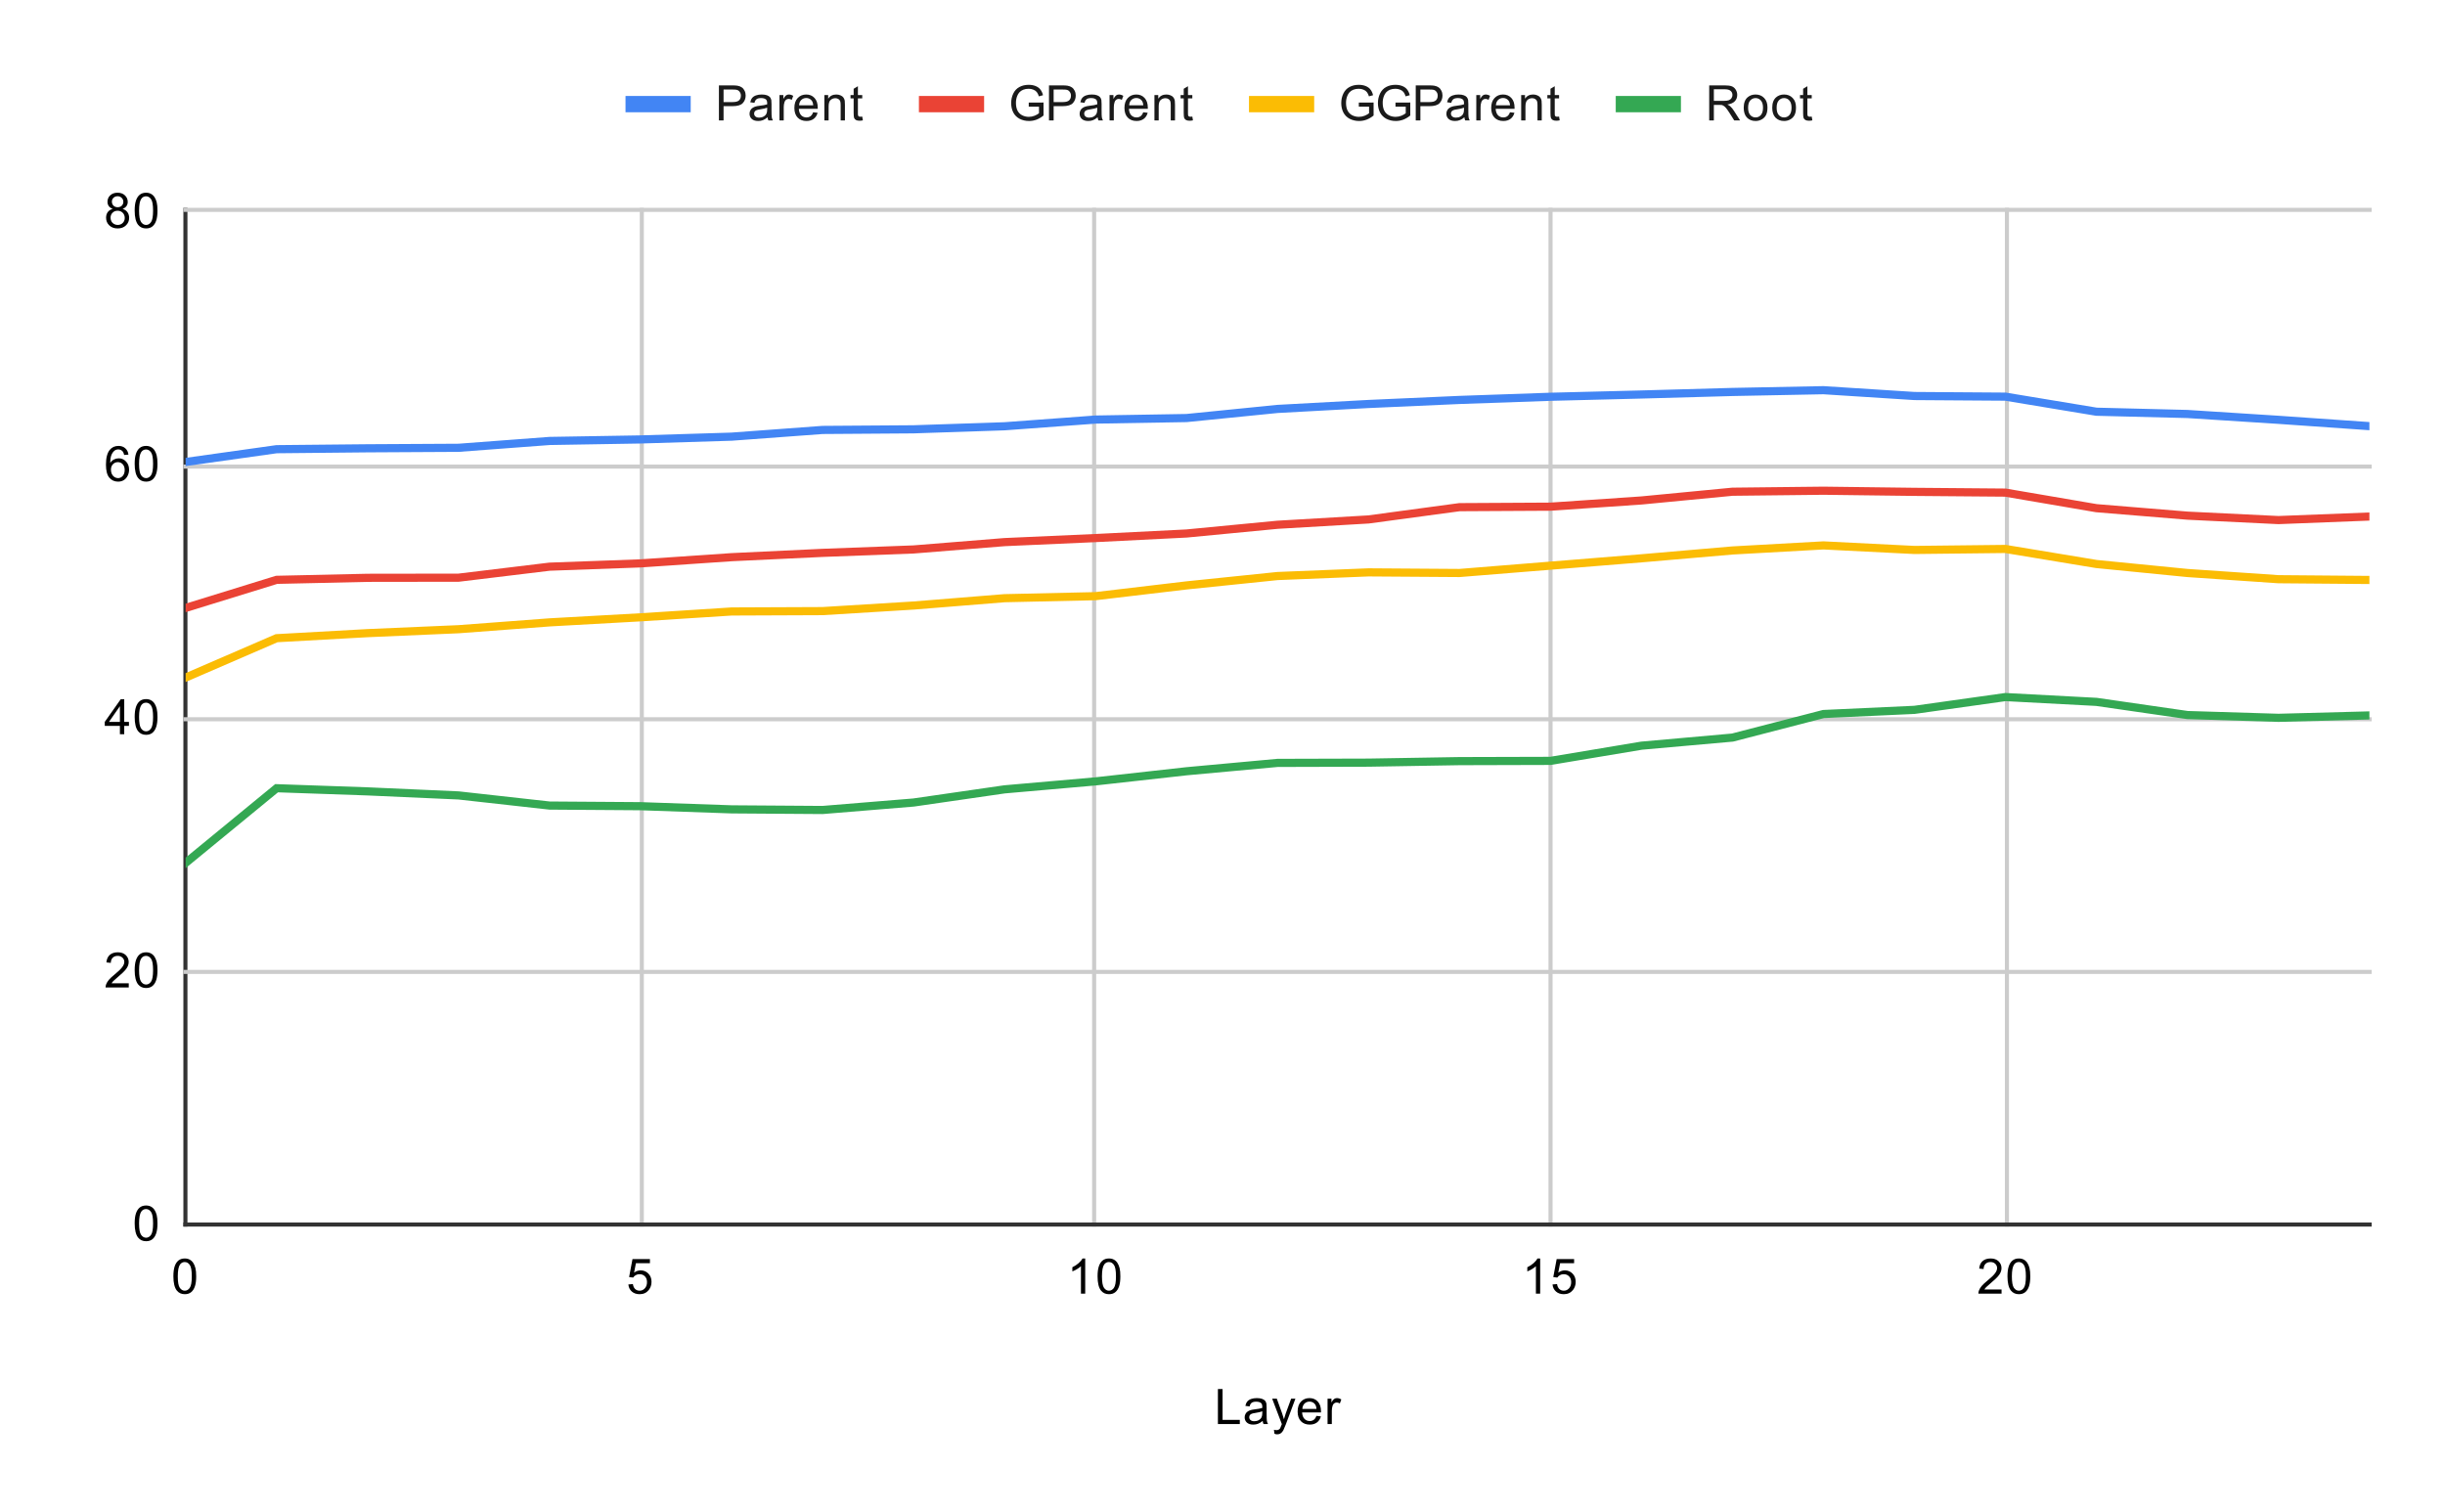 <svg version="1.1" viewBox="0.0 0.0 600.0 371.0" fill="none" stroke="none" stroke-linecap="square" stroke-miterlimit="10" width="600" height="371" xmlns:xlink="http://www.w3.org/1999/xlink" xmlns="http://www.w3.org/2000/svg"><path fill="#ffffff" d="M0 0L600.0 0L600.0 371.0L0 371.0L0 0Z" fill-rule="nonzero"/><path stroke="#333333" stroke-width="1.0" stroke-linecap="butt" d="M45.5 51.5L45.5 300.5" fill-rule="nonzero"/><path stroke="#cccccc" stroke-width="1.0" stroke-linecap="butt" d="M157.5 51.5L157.5 300.5" fill-rule="nonzero"/><path stroke="#cccccc" stroke-width="1.0" stroke-linecap="butt" d="M268.5 51.5L268.5 300.5" fill-rule="nonzero"/><path stroke="#cccccc" stroke-width="1.0" stroke-linecap="butt" d="M380.5 51.5L380.5 300.5" fill-rule="nonzero"/><path stroke="#cccccc" stroke-width="1.0" stroke-linecap="butt" d="M492.5 51.5L492.5 300.5" fill-rule="nonzero"/><path stroke="#333333" stroke-width="1.0" stroke-linecap="butt" d="M45.5 300.5L581.5 300.5" fill-rule="nonzero"/><path stroke="#cccccc" stroke-width="1.0" stroke-linecap="butt" d="M45.5 238.5L581.5 238.5" fill-rule="nonzero"/><path stroke="#cccccc" stroke-width="1.0" stroke-linecap="butt" d="M45.5 176.5L581.5 176.5" fill-rule="nonzero"/><path stroke="#cccccc" stroke-width="1.0" stroke-linecap="butt" d="M45.5 114.5L581.5 114.5" fill-rule="nonzero"/><path stroke="#cccccc" stroke-width="1.0" stroke-linecap="butt" d="M45.5 51.5L581.5 51.5" fill-rule="nonzero"/><clipPath id="id_0"><path d="M45.55 51.917L581.45 51.917L581.45 300.45L45.55 300.45L45.55 51.917Z" clip-rule="nonzero"/></clipPath><path stroke="#4285f4" stroke-width="2.0" stroke-linecap="butt" clip-path="url(#id_0)" d="M45.55 113.367L67.879 110.229L90.208 110.011L112.537 109.887L134.867 108.209L157.196 107.837L179.525 107.153L201.854 105.507L224.183 105.351L246.512 104.606L268.842 102.959L291.171 102.586L313.5 100.35L335.829 99.138L358.158 98.144L380.488 97.367L402.817 96.808L425.146 96.187L447.475 95.752L469.804 97.181L492.133 97.336L514.462 101.033L536.792 101.592L559.121 103.021L581.45 104.575" fill-rule="nonzero"/><path stroke="#ea4335" stroke-width="2.0" stroke-linecap="butt" clip-path="url(#id_0)" d="M45.55 149.186L67.879 142.29L90.208 141.793L112.537 141.761L134.867 139.059L157.196 138.251L179.525 136.729L201.854 135.672L224.183 134.834L246.512 133.032L268.842 132.038L291.171 130.919L313.5 128.776L335.829 127.471L358.158 124.457L380.488 124.333L402.817 122.811L425.146 120.667L447.475 120.419L469.804 120.698L492.133 120.885L514.462 124.706L536.792 126.539L559.121 127.626L581.45 126.756" fill-rule="nonzero"/><path stroke="#fbbc04" stroke-width="2.0" stroke-linecap="butt" clip-path="url(#id_0)" d="M45.55 166.273L67.879 156.611L90.208 155.369L112.537 154.406L134.867 152.728L157.196 151.485L179.525 150.056L201.854 149.963L224.183 148.596L246.512 146.794L268.842 146.297L291.171 143.657L313.5 141.358L335.829 140.457L358.158 140.612L380.488 138.81L402.817 137.008L425.146 135.082L447.475 133.839L469.804 134.958L492.133 134.709L514.462 138.406L536.792 140.612L559.121 142.134L581.45 142.321" fill-rule="nonzero"/><path stroke="#34a853" stroke-width="2.0" stroke-linecap="butt" clip-path="url(#id_0)" d="M45.55 211.755L67.879 193.425L90.208 194.202L112.537 195.196L134.867 197.681L157.196 197.837L179.525 198.613L201.854 198.769L224.183 196.936L246.512 193.705L268.842 191.748L291.171 189.262L313.5 187.212L335.829 187.15L358.158 186.777L380.488 186.715L402.817 182.987L425.146 180.999L447.475 175.22L469.804 174.195L492.133 171.057L514.462 172.238L536.792 175.469L559.121 176.152L581.45 175.562" fill-rule="nonzero"/><path fill="#000000" fill-opacity="0.0" clip-path="url(#id_0)" d="M48.55 113.367C48.55 115.023 47.207 116.367 45.55 116.367C43.893 116.367 42.55 115.023 42.55 113.367C42.55 111.71 43.893 110.367 45.55 110.367C47.207 110.367 48.55 111.71 48.55 113.367Z" fill-rule="nonzero"/><path fill="#000000" fill-opacity="0.0" clip-path="url(#id_0)" d="M70.879 110.229C70.879 111.886 69.536 113.229 67.879 113.229C66.222 113.229 64.879 111.886 64.879 110.229C64.879 108.572 66.222 107.229 67.879 107.229C69.536 107.229 70.879 108.572 70.879 110.229Z" fill-rule="nonzero"/><path fill="#000000" fill-opacity="0.0" clip-path="url(#id_0)" d="M93.208 110.011C93.208 111.668 91.865 113.011 90.208 113.011C88.551 113.011 87.208 111.668 87.208 110.011C87.208 108.354 88.551 107.011 90.208 107.011C91.865 107.011 93.208 108.354 93.208 110.011Z" fill-rule="nonzero"/><path fill="#000000" fill-opacity="0.0" clip-path="url(#id_0)" d="M115.537 109.887C115.537 111.544 114.194 112.887 112.537 112.887C110.881 112.887 109.537 111.544 109.537 109.887C109.537 108.23 110.881 106.887 112.537 106.887C114.194 106.887 115.537 108.23 115.537 109.887Z" fill-rule="nonzero"/><path fill="#000000" fill-opacity="0.0" clip-path="url(#id_0)" d="M137.867 108.209C137.867 109.866 136.524 111.209 134.867 111.209C133.21 111.209 131.867 109.866 131.867 108.209C131.867 106.553 133.21 105.209 134.867 105.209C136.524 105.209 137.867 106.553 137.867 108.209Z" fill-rule="nonzero"/><path fill="#000000" fill-opacity="0.0" clip-path="url(#id_0)" d="M160.196 107.837C160.196 109.494 158.853 110.837 157.196 110.837C155.539 110.837 154.196 109.494 154.196 107.837C154.196 106.18 155.539 104.837 157.196 104.837C158.853 104.837 160.196 106.18 160.196 107.837Z" fill-rule="nonzero"/><path fill="#000000" fill-opacity="0.0" clip-path="url(#id_0)" d="M182.525 107.153C182.525 108.81 181.182 110.153 179.525 110.153C177.868 110.153 176.525 108.81 176.525 107.153C176.525 105.496 177.868 104.153 179.525 104.153C181.182 104.153 182.525 105.496 182.525 107.153Z" fill-rule="nonzero"/><path fill="#000000" fill-opacity="0.0" clip-path="url(#id_0)" d="M204.854 105.507C204.854 107.164 203.511 108.507 201.854 108.507C200.197 108.507 198.854 107.164 198.854 105.507C198.854 103.85 200.197 102.507 201.854 102.507C203.511 102.507 204.854 103.85 204.854 105.507Z" fill-rule="nonzero"/><path fill="#000000" fill-opacity="0.0" clip-path="url(#id_0)" d="M227.183 105.351C227.183 107.008 225.84 108.351 224.183 108.351C222.526 108.351 221.183 107.008 221.183 105.351C221.183 103.694 222.526 102.351 224.183 102.351C225.84 102.351 227.183 103.694 227.183 105.351Z" fill-rule="nonzero"/><path fill="#000000" fill-opacity="0.0" clip-path="url(#id_0)" d="M249.512 104.606C249.512 106.263 248.169 107.606 246.512 107.606C244.856 107.606 243.512 106.263 243.512 104.606C243.512 102.949 244.856 101.606 246.512 101.606C248.169 101.606 249.512 102.949 249.512 104.606Z" fill-rule="nonzero"/><path fill="#000000" fill-opacity="0.0" clip-path="url(#id_0)" d="M271.842 102.959C271.842 104.616 270.499 105.959 268.842 105.959C267.185 105.959 265.842 104.616 265.842 102.959C265.842 101.302 267.185 99.959 268.842 99.959C270.499 99.959 271.842 101.302 271.842 102.959Z" fill-rule="nonzero"/><path fill="#000000" fill-opacity="0.0" clip-path="url(#id_0)" d="M294.171 102.586C294.171 104.243 292.828 105.586 291.171 105.586C289.514 105.586 288.171 104.243 288.171 102.586C288.171 100.93 289.514 99.586 291.171 99.586C292.828 99.586 294.171 100.93 294.171 102.586Z" fill-rule="nonzero"/><path fill="#000000" fill-opacity="0.0" clip-path="url(#id_0)" d="M316.5 100.35C316.5 102.006 315.157 103.35 313.5 103.35C311.843 103.35 310.5 102.006 310.5 100.35C310.5 98.693 311.843 97.35 313.5 97.35C315.157 97.35 316.5 98.693 316.5 100.35Z" fill-rule="nonzero"/><path fill="#000000" fill-opacity="0.0" clip-path="url(#id_0)" d="M338.829 99.138C338.829 100.795 337.486 102.138 335.829 102.138C334.172 102.138 332.829 100.795 332.829 99.138C332.829 97.481 334.172 96.138 335.829 96.138C337.486 96.138 338.829 97.481 338.829 99.138Z" fill-rule="nonzero"/><path fill="#000000" fill-opacity="0.0" clip-path="url(#id_0)" d="M361.158 98.144C361.158 99.801 359.815 101.144 358.158 101.144C356.501 101.144 355.158 99.801 355.158 98.144C355.158 96.487 356.501 95.144 358.158 95.144C359.815 95.144 361.158 96.487 361.158 98.144Z" fill-rule="nonzero"/><path fill="#000000" fill-opacity="0.0" clip-path="url(#id_0)" d="M383.488 97.367C383.488 99.024 382.144 100.367 380.488 100.367C378.831 100.367 377.488 99.024 377.488 97.367C377.488 95.71 378.831 94.367 380.488 94.367C382.144 94.367 383.488 95.71 383.488 97.367Z" fill-rule="nonzero"/><path fill="#000000" fill-opacity="0.0" clip-path="url(#id_0)" d="M405.817 96.808C405.817 98.465 404.474 99.808 402.817 99.808C401.16 99.808 399.817 98.465 399.817 96.808C399.817 95.151 401.16 93.808 402.817 93.808C404.474 93.808 405.817 95.151 405.817 96.808Z" fill-rule="nonzero"/><path fill="#000000" fill-opacity="0.0" clip-path="url(#id_0)" d="M428.146 96.187C428.146 97.844 426.803 99.187 425.146 99.187C423.489 99.187 422.146 97.844 422.146 96.187C422.146 94.53 423.489 93.187 425.146 93.187C426.803 93.187 428.146 94.53 428.146 96.187Z" fill-rule="nonzero"/><path fill="#000000" fill-opacity="0.0" clip-path="url(#id_0)" d="M450.475 95.752C450.475 97.409 449.132 98.752 447.475 98.752C445.818 98.752 444.475 97.409 444.475 95.752C444.475 94.095 445.818 92.752 447.475 92.752C449.132 92.752 450.475 94.095 450.475 95.752Z" fill-rule="nonzero"/><path fill="#000000" fill-opacity="0.0" clip-path="url(#id_0)" d="M472.804 97.181C472.804 98.838 471.461 100.181 469.804 100.181C468.147 100.181 466.804 98.838 466.804 97.181C466.804 95.524 468.147 94.181 469.804 94.181C471.461 94.181 472.804 95.524 472.804 97.181Z" fill-rule="nonzero"/><path fill="#000000" fill-opacity="0.0" clip-path="url(#id_0)" d="M495.133 97.336C495.133 98.993 493.79 100.336 492.133 100.336C490.476 100.336 489.133 98.993 489.133 97.336C489.133 95.679 490.476 94.336 492.133 94.336C493.79 94.336 495.133 95.679 495.133 97.336Z" fill-rule="nonzero"/><path fill="#000000" fill-opacity="0.0" clip-path="url(#id_0)" d="M517.462 101.033C517.462 102.69 516.119 104.033 514.462 104.033C512.806 104.033 511.462 102.69 511.462 101.033C511.462 99.376 512.806 98.033 514.462 98.033C516.119 98.033 517.462 99.376 517.462 101.033Z" fill-rule="nonzero"/><path fill="#000000" fill-opacity="0.0" clip-path="url(#id_0)" d="M539.792 101.592C539.792 103.249 538.449 104.592 536.792 104.592C535.135 104.592 533.792 103.249 533.792 101.592C533.792 99.935 535.135 98.592 536.792 98.592C538.449 98.592 539.792 99.935 539.792 101.592Z" fill-rule="nonzero"/><path fill="#000000" fill-opacity="0.0" clip-path="url(#id_0)" d="M562.121 103.021C562.121 104.678 560.778 106.021 559.121 106.021C557.464 106.021 556.121 104.678 556.121 103.021C556.121 101.364 557.464 100.021 559.121 100.021C560.778 100.021 562.121 101.364 562.121 103.021Z" fill-rule="nonzero"/><path fill="#000000" fill-opacity="0.0" clip-path="url(#id_0)" d="M584.45 104.575C584.45 106.232 583.107 107.575 581.45 107.575C579.793 107.575 578.45 106.232 578.45 104.575C578.45 102.918 579.793 101.575 581.45 101.575C583.107 101.575 584.45 102.918 584.45 104.575Z" fill-rule="nonzero"/><path fill="#000000" fill-opacity="0.0" clip-path="url(#id_0)" d="M48.55 149.186C48.55 150.843 47.207 152.186 45.55 152.186C43.893 152.186 42.55 150.843 42.55 149.186C42.55 147.53 43.893 146.186 45.55 146.186C47.207 146.186 48.55 147.53 48.55 149.186Z" fill-rule="nonzero"/><path fill="#000000" fill-opacity="0.0" clip-path="url(#id_0)" d="M70.879 142.29C70.879 143.946 69.536 145.29 67.879 145.29C66.222 145.29 64.879 143.946 64.879 142.29C64.879 140.633 66.222 139.29 67.879 139.29C69.536 139.29 70.879 140.633 70.879 142.29Z" fill-rule="nonzero"/><path fill="#000000" fill-opacity="0.0" clip-path="url(#id_0)" d="M93.208 141.793C93.208 143.449 91.865 144.793 90.208 144.793C88.551 144.793 87.208 143.449 87.208 141.793C87.208 140.136 88.551 138.793 90.208 138.793C91.865 138.793 93.208 140.136 93.208 141.793Z" fill-rule="nonzero"/><path fill="#000000" fill-opacity="0.0" clip-path="url(#id_0)" d="M115.537 141.761C115.537 143.418 114.194 144.761 112.537 144.761C110.881 144.761 109.537 143.418 109.537 141.761C109.537 140.105 110.881 138.761 112.537 138.761C114.194 138.761 115.537 140.105 115.537 141.761Z" fill-rule="nonzero"/><path fill="#000000" fill-opacity="0.0" clip-path="url(#id_0)" d="M137.867 139.059C137.867 140.716 136.524 142.059 134.867 142.059C133.21 142.059 131.867 140.716 131.867 139.059C131.867 137.402 133.21 136.059 134.867 136.059C136.524 136.059 137.867 137.402 137.867 139.059Z" fill-rule="nonzero"/><path fill="#000000" fill-opacity="0.0" clip-path="url(#id_0)" d="M160.196 138.251C160.196 139.908 158.853 141.251 157.196 141.251C155.539 141.251 154.196 139.908 154.196 138.251C154.196 136.594 155.539 135.251 157.196 135.251C158.853 135.251 160.196 136.594 160.196 138.251Z" fill-rule="nonzero"/><path fill="#000000" fill-opacity="0.0" clip-path="url(#id_0)" d="M182.525 136.729C182.525 138.386 181.182 139.729 179.525 139.729C177.868 139.729 176.525 138.386 176.525 136.729C176.525 135.072 177.868 133.729 179.525 133.729C181.182 133.729 182.525 135.072 182.525 136.729Z" fill-rule="nonzero"/><path fill="#000000" fill-opacity="0.0" clip-path="url(#id_0)" d="M204.854 135.672C204.854 137.329 203.511 138.672 201.854 138.672C200.197 138.672 198.854 137.329 198.854 135.672C198.854 134.016 200.197 132.672 201.854 132.672C203.511 132.672 204.854 134.016 204.854 135.672Z" fill-rule="nonzero"/><path fill="#000000" fill-opacity="0.0" clip-path="url(#id_0)" d="M227.183 134.834C227.183 136.49 225.84 137.834 224.183 137.834C222.526 137.834 221.183 136.49 221.183 134.834C221.183 133.177 222.526 131.834 224.183 131.834C225.84 131.834 227.183 133.177 227.183 134.834Z" fill-rule="nonzero"/><path fill="#000000" fill-opacity="0.0" clip-path="url(#id_0)" d="M249.512 133.032C249.512 134.689 248.169 136.032 246.512 136.032C244.856 136.032 243.512 134.689 243.512 133.032C243.512 131.375 244.856 130.032 246.512 130.032C248.169 130.032 249.512 131.375 249.512 133.032Z" fill-rule="nonzero"/><path fill="#000000" fill-opacity="0.0" clip-path="url(#id_0)" d="M271.842 132.038C271.842 133.694 270.499 135.038 268.842 135.038C267.185 135.038 265.842 133.694 265.842 132.038C265.842 130.381 267.185 129.038 268.842 129.038C270.499 129.038 271.842 130.381 271.842 132.038Z" fill-rule="nonzero"/><path fill="#000000" fill-opacity="0.0" clip-path="url(#id_0)" d="M294.171 130.919C294.171 132.576 292.828 133.919 291.171 133.919C289.514 133.919 288.171 132.576 288.171 130.919C288.171 129.262 289.514 127.919 291.171 127.919C292.828 127.919 294.171 129.262 294.171 130.919Z" fill-rule="nonzero"/><path fill="#000000" fill-opacity="0.0" clip-path="url(#id_0)" d="M316.5 128.776C316.5 130.432 315.157 131.776 313.5 131.776C311.843 131.776 310.5 130.432 310.5 128.776C310.5 127.119 311.843 125.776 313.5 125.776C315.157 125.776 316.5 127.119 316.5 128.776Z" fill-rule="nonzero"/><path fill="#000000" fill-opacity="0.0" clip-path="url(#id_0)" d="M338.829 127.471C338.829 129.128 337.486 130.471 335.829 130.471C334.172 130.471 332.829 129.128 332.829 127.471C332.829 125.814 334.172 124.471 335.829 124.471C337.486 124.471 338.829 125.814 338.829 127.471Z" fill-rule="nonzero"/><path fill="#000000" fill-opacity="0.0" clip-path="url(#id_0)" d="M361.158 124.457C361.158 126.114 359.815 127.457 358.158 127.457C356.501 127.457 355.158 126.114 355.158 124.457C355.158 122.8 356.501 121.457 358.158 121.457C359.815 121.457 361.158 122.8 361.158 124.457Z" fill-rule="nonzero"/><path fill="#000000" fill-opacity="0.0" clip-path="url(#id_0)" d="M383.488 124.333C383.488 125.99 382.144 127.333 380.488 127.333C378.831 127.333 377.488 125.99 377.488 124.333C377.488 122.676 378.831 121.333 380.488 121.333C382.144 121.333 383.488 122.676 383.488 124.333Z" fill-rule="nonzero"/><path fill="#000000" fill-opacity="0.0" clip-path="url(#id_0)" d="M405.817 122.811C405.817 124.468 404.474 125.811 402.817 125.811C401.16 125.811 399.817 124.468 399.817 122.811C399.817 121.154 401.16 119.811 402.817 119.811C404.474 119.811 405.817 121.154 405.817 122.811Z" fill-rule="nonzero"/><path fill="#000000" fill-opacity="0.0" clip-path="url(#id_0)" d="M428.146 120.667C428.146 122.324 426.803 123.667 425.146 123.667C423.489 123.667 422.146 122.324 422.146 120.667C422.146 119.01 423.489 117.667 425.146 117.667C426.803 117.667 428.146 119.01 428.146 120.667Z" fill-rule="nonzero"/><path fill="#000000" fill-opacity="0.0" clip-path="url(#id_0)" d="M450.475 120.419C450.475 122.076 449.132 123.419 447.475 123.419C445.818 123.419 444.475 122.076 444.475 120.419C444.475 118.762 445.818 117.419 447.475 117.419C449.132 117.419 450.475 118.762 450.475 120.419Z" fill-rule="nonzero"/><path fill="#000000" fill-opacity="0.0" clip-path="url(#id_0)" d="M472.804 120.698C472.804 122.355 471.461 123.698 469.804 123.698C468.147 123.698 466.804 122.355 466.804 120.698C466.804 119.041 468.147 117.698 469.804 117.698C471.461 117.698 472.804 119.041 472.804 120.698Z" fill-rule="nonzero"/><path fill="#000000" fill-opacity="0.0" clip-path="url(#id_0)" d="M495.133 120.885C495.133 122.542 493.79 123.885 492.133 123.885C490.476 123.885 489.133 122.542 489.133 120.885C489.133 119.228 490.476 117.885 492.133 117.885C493.79 117.885 495.133 119.228 495.133 120.885Z" fill-rule="nonzero"/><path fill="#000000" fill-opacity="0.0" clip-path="url(#id_0)" d="M517.462 124.706C517.462 126.363 516.119 127.706 514.462 127.706C512.806 127.706 511.462 126.363 511.462 124.706C511.462 123.049 512.806 121.706 514.462 121.706C516.119 121.706 517.462 123.049 517.462 124.706Z" fill-rule="nonzero"/><path fill="#000000" fill-opacity="0.0" clip-path="url(#id_0)" d="M539.792 126.539C539.792 128.196 538.449 129.539 536.792 129.539C535.135 129.539 533.792 128.196 533.792 126.539C533.792 124.882 535.135 123.539 536.792 123.539C538.449 123.539 539.792 124.882 539.792 126.539Z" fill-rule="nonzero"/><path fill="#000000" fill-opacity="0.0" clip-path="url(#id_0)" d="M562.121 127.626C562.121 129.283 560.778 130.626 559.121 130.626C557.464 130.626 556.121 129.283 556.121 127.626C556.121 125.969 557.464 124.626 559.121 124.626C560.778 124.626 562.121 125.969 562.121 127.626Z" fill-rule="nonzero"/><path fill="#000000" fill-opacity="0.0" clip-path="url(#id_0)" d="M584.45 126.756C584.45 128.413 583.107 129.756 581.45 129.756C579.793 129.756 578.45 128.413 578.45 126.756C578.45 125.099 579.793 123.756 581.45 123.756C583.107 123.756 584.45 125.099 584.45 126.756Z" fill-rule="nonzero"/><path fill="#000000" fill-opacity="0.0" clip-path="url(#id_0)" d="M48.55 166.273C48.55 167.93 47.207 169.273 45.55 169.273C43.893 169.273 42.55 167.93 42.55 166.273C42.55 164.616 43.893 163.273 45.55 163.273C47.207 163.273 48.55 164.616 48.55 166.273Z" fill-rule="nonzero"/><path fill="#000000" fill-opacity="0.0" clip-path="url(#id_0)" d="M70.879 156.611C70.879 158.268 69.536 159.611 67.879 159.611C66.222 159.611 64.879 158.268 64.879 156.611C64.879 154.954 66.222 153.611 67.879 153.611C69.536 153.611 70.879 154.954 70.879 156.611Z" fill-rule="nonzero"/><path fill="#000000" fill-opacity="0.0" clip-path="url(#id_0)" d="M93.208 155.369C93.208 157.026 91.865 158.369 90.208 158.369C88.551 158.369 87.208 157.026 87.208 155.369C87.208 153.712 88.551 152.369 90.208 152.369C91.865 152.369 93.208 153.712 93.208 155.369Z" fill-rule="nonzero"/><path fill="#000000" fill-opacity="0.0" clip-path="url(#id_0)" d="M115.537 154.406C115.537 156.062 114.194 157.406 112.537 157.406C110.881 157.406 109.537 156.062 109.537 154.406C109.537 152.749 110.881 151.406 112.537 151.406C114.194 151.406 115.537 152.749 115.537 154.406Z" fill-rule="nonzero"/><path fill="#000000" fill-opacity="0.0" clip-path="url(#id_0)" d="M137.867 152.728C137.867 154.385 136.524 155.728 134.867 155.728C133.21 155.728 131.867 154.385 131.867 152.728C131.867 151.071 133.21 149.728 134.867 149.728C136.524 149.728 137.867 151.071 137.867 152.728Z" fill-rule="nonzero"/><path fill="#000000" fill-opacity="0.0" clip-path="url(#id_0)" d="M160.196 151.485C160.196 153.142 158.853 154.485 157.196 154.485C155.539 154.485 154.196 153.142 154.196 151.485C154.196 149.828 155.539 148.485 157.196 148.485C158.853 148.485 160.196 149.828 160.196 151.485Z" fill-rule="nonzero"/><path fill="#000000" fill-opacity="0.0" clip-path="url(#id_0)" d="M182.525 150.056C182.525 151.713 181.182 153.056 179.525 153.056C177.868 153.056 176.525 151.713 176.525 150.056C176.525 148.399 177.868 147.056 179.525 147.056C181.182 147.056 182.525 148.399 182.525 150.056Z" fill-rule="nonzero"/><path fill="#000000" fill-opacity="0.0" clip-path="url(#id_0)" d="M204.854 149.963C204.854 151.62 203.511 152.963 201.854 152.963C200.197 152.963 198.854 151.62 198.854 149.963C198.854 148.306 200.197 146.963 201.854 146.963C203.511 146.963 204.854 148.306 204.854 149.963Z" fill-rule="nonzero"/><path fill="#000000" fill-opacity="0.0" clip-path="url(#id_0)" d="M227.183 148.596C227.183 150.253 225.84 151.596 224.183 151.596C222.526 151.596 221.183 150.253 221.183 148.596C221.183 146.939 222.526 145.596 224.183 145.596C225.84 145.596 227.183 146.939 227.183 148.596Z" fill-rule="nonzero"/><path fill="#000000" fill-opacity="0.0" clip-path="url(#id_0)" d="M249.512 146.794C249.512 148.451 248.169 149.794 246.512 149.794C244.856 149.794 243.512 148.451 243.512 146.794C243.512 145.137 244.856 143.794 246.512 143.794C248.169 143.794 249.512 145.137 249.512 146.794Z" fill-rule="nonzero"/><path fill="#000000" fill-opacity="0.0" clip-path="url(#id_0)" d="M271.842 146.297C271.842 147.954 270.499 149.297 268.842 149.297C267.185 149.297 265.842 147.954 265.842 146.297C265.842 144.64 267.185 143.297 268.842 143.297C270.499 143.297 271.842 144.64 271.842 146.297Z" fill-rule="nonzero"/><path fill="#000000" fill-opacity="0.0" clip-path="url(#id_0)" d="M294.171 143.657C294.171 145.313 292.828 146.657 291.171 146.657C289.514 146.657 288.171 145.313 288.171 143.657C288.171 142 289.514 140.657 291.171 140.657C292.828 140.657 294.171 142 294.171 143.657Z" fill-rule="nonzero"/><path fill="#000000" fill-opacity="0.0" clip-path="url(#id_0)" d="M316.5 141.358C316.5 143.014 315.157 144.358 313.5 144.358C311.843 144.358 310.5 143.014 310.5 141.358C310.5 139.701 311.843 138.358 313.5 138.358C315.157 138.358 316.5 139.701 316.5 141.358Z" fill-rule="nonzero"/><path fill="#000000" fill-opacity="0.0" clip-path="url(#id_0)" d="M338.829 140.457C338.829 142.114 337.486 143.457 335.829 143.457C334.172 143.457 332.829 142.114 332.829 140.457C332.829 138.8 334.172 137.457 335.829 137.457C337.486 137.457 338.829 138.8 338.829 140.457Z" fill-rule="nonzero"/><path fill="#000000" fill-opacity="0.0" clip-path="url(#id_0)" d="M361.158 140.612C361.158 142.269 359.815 143.612 358.158 143.612C356.501 143.612 355.158 142.269 355.158 140.612C355.158 138.955 356.501 137.612 358.158 137.612C359.815 137.612 361.158 138.955 361.158 140.612Z" fill-rule="nonzero"/><path fill="#000000" fill-opacity="0.0" clip-path="url(#id_0)" d="M383.488 138.81C383.488 140.467 382.144 141.81 380.488 141.81C378.831 141.81 377.488 140.467 377.488 138.81C377.488 137.153 378.831 135.81 380.488 135.81C382.144 135.81 383.488 137.153 383.488 138.81Z" fill-rule="nonzero"/><path fill="#000000" fill-opacity="0.0" clip-path="url(#id_0)" d="M405.817 137.008C405.817 138.665 404.474 140.008 402.817 140.008C401.16 140.008 399.817 138.665 399.817 137.008C399.817 135.351 401.16 134.008 402.817 134.008C404.474 134.008 405.817 135.351 405.817 137.008Z" fill-rule="nonzero"/><path fill="#000000" fill-opacity="0.0" clip-path="url(#id_0)" d="M428.146 135.082C428.146 136.739 426.803 138.082 425.146 138.082C423.489 138.082 422.146 136.739 422.146 135.082C422.146 133.425 423.489 132.082 425.146 132.082C426.803 132.082 428.146 133.425 428.146 135.082Z" fill-rule="nonzero"/><path fill="#000000" fill-opacity="0.0" clip-path="url(#id_0)" d="M450.475 133.839C450.475 135.496 449.132 136.839 447.475 136.839C445.818 136.839 444.475 135.496 444.475 133.839C444.475 132.183 445.818 130.839 447.475 130.839C449.132 130.839 450.475 132.183 450.475 133.839Z" fill-rule="nonzero"/><path fill="#000000" fill-opacity="0.0" clip-path="url(#id_0)" d="M472.804 134.958C472.804 136.615 471.461 137.958 469.804 137.958C468.147 137.958 466.804 136.615 466.804 134.958C466.804 133.301 468.147 131.958 469.804 131.958C471.461 131.958 472.804 133.301 472.804 134.958Z" fill-rule="nonzero"/><path fill="#000000" fill-opacity="0.0" clip-path="url(#id_0)" d="M495.133 134.709C495.133 136.366 493.79 137.709 492.133 137.709C490.476 137.709 489.133 136.366 489.133 134.709C489.133 133.052 490.476 131.709 492.133 131.709C493.79 131.709 495.133 133.052 495.133 134.709Z" fill-rule="nonzero"/><path fill="#000000" fill-opacity="0.0" clip-path="url(#id_0)" d="M517.462 138.406C517.462 140.063 516.119 141.406 514.462 141.406C512.806 141.406 511.462 140.063 511.462 138.406C511.462 136.749 512.806 135.406 514.462 135.406C516.119 135.406 517.462 136.749 517.462 138.406Z" fill-rule="nonzero"/><path fill="#000000" fill-opacity="0.0" clip-path="url(#id_0)" d="M539.792 140.612C539.792 142.269 538.449 143.612 536.792 143.612C535.135 143.612 533.792 142.269 533.792 140.612C533.792 138.955 535.135 137.612 536.792 137.612C538.449 137.612 539.792 138.955 539.792 140.612Z" fill-rule="nonzero"/><path fill="#000000" fill-opacity="0.0" clip-path="url(#id_0)" d="M562.121 142.134C562.121 143.791 560.778 145.134 559.121 145.134C557.464 145.134 556.121 143.791 556.121 142.134C556.121 140.477 557.464 139.134 559.121 139.134C560.778 139.134 562.121 140.477 562.121 142.134Z" fill-rule="nonzero"/><path fill="#000000" fill-opacity="0.0" clip-path="url(#id_0)" d="M584.45 142.321C584.45 143.978 583.107 145.321 581.45 145.321C579.793 145.321 578.45 143.978 578.45 142.321C578.45 140.664 579.793 139.321 581.45 139.321C583.107 139.321 584.45 140.664 584.45 142.321Z" fill-rule="nonzero"/><path fill="#000000" fill-opacity="0.0" clip-path="url(#id_0)" d="M48.55 211.755C48.55 213.412 47.207 214.755 45.55 214.755C43.893 214.755 42.55 213.412 42.55 211.755C42.55 210.098 43.893 208.755 45.55 208.755C47.207 208.755 48.55 210.098 48.55 211.755Z" fill-rule="nonzero"/><path fill="#000000" fill-opacity="0.0" clip-path="url(#id_0)" d="M70.879 193.425C70.879 195.082 69.536 196.425 67.879 196.425C66.222 196.425 64.879 195.082 64.879 193.425C64.879 191.768 66.222 190.425 67.879 190.425C69.536 190.425 70.879 191.768 70.879 193.425Z" fill-rule="nonzero"/><path fill="#000000" fill-opacity="0.0" clip-path="url(#id_0)" d="M93.208 194.202C93.208 195.859 91.865 197.202 90.208 197.202C88.551 197.202 87.208 195.859 87.208 194.202C87.208 192.545 88.551 191.202 90.208 191.202C91.865 191.202 93.208 192.545 93.208 194.202Z" fill-rule="nonzero"/><path fill="#000000" fill-opacity="0.0" clip-path="url(#id_0)" d="M115.537 195.196C115.537 196.853 114.194 198.196 112.537 198.196C110.881 198.196 109.537 196.853 109.537 195.196C109.537 193.539 110.881 192.196 112.537 192.196C114.194 192.196 115.537 193.539 115.537 195.196Z" fill-rule="nonzero"/><path fill="#000000" fill-opacity="0.0" clip-path="url(#id_0)" d="M137.867 197.681C137.867 199.338 136.524 200.681 134.867 200.681C133.21 200.681 131.867 199.338 131.867 197.681C131.867 196.025 133.21 194.681 134.867 194.681C136.524 194.681 137.867 196.025 137.867 197.681Z" fill-rule="nonzero"/><path fill="#000000" fill-opacity="0.0" clip-path="url(#id_0)" d="M160.196 197.837C160.196 199.494 158.853 200.837 157.196 200.837C155.539 200.837 154.196 199.494 154.196 197.837C154.196 196.18 155.539 194.837 157.196 194.837C158.853 194.837 160.196 196.18 160.196 197.837Z" fill-rule="nonzero"/><path fill="#000000" fill-opacity="0.0" clip-path="url(#id_0)" d="M182.525 198.613C182.525 200.27 181.182 201.613 179.525 201.613C177.868 201.613 176.525 200.27 176.525 198.613C176.525 196.957 177.868 195.613 179.525 195.613C181.182 195.613 182.525 196.957 182.525 198.613Z" fill-rule="nonzero"/><path fill="#000000" fill-opacity="0.0" clip-path="url(#id_0)" d="M204.854 198.769C204.854 200.426 203.511 201.769 201.854 201.769C200.197 201.769 198.854 200.426 198.854 198.769C198.854 197.112 200.197 195.769 201.854 195.769C203.511 195.769 204.854 197.112 204.854 198.769Z" fill-rule="nonzero"/><path fill="#000000" fill-opacity="0.0" clip-path="url(#id_0)" d="M227.183 196.936C227.183 198.593 225.84 199.936 224.183 199.936C222.526 199.936 221.183 198.593 221.183 196.936C221.183 195.279 222.526 193.936 224.183 193.936C225.84 193.936 227.183 195.279 227.183 196.936Z" fill-rule="nonzero"/><path fill="#000000" fill-opacity="0.0" clip-path="url(#id_0)" d="M249.512 193.705C249.512 195.362 248.169 196.705 246.512 196.705C244.856 196.705 243.512 195.362 243.512 193.705C243.512 192.048 244.856 190.705 246.512 190.705C248.169 190.705 249.512 192.048 249.512 193.705Z" fill-rule="nonzero"/><path fill="#000000" fill-opacity="0.0" clip-path="url(#id_0)" d="M271.842 191.748C271.842 193.405 270.499 194.748 268.842 194.748C267.185 194.748 265.842 193.405 265.842 191.748C265.842 190.091 267.185 188.748 268.842 188.748C270.499 188.748 271.842 190.091 271.842 191.748Z" fill-rule="nonzero"/><path fill="#000000" fill-opacity="0.0" clip-path="url(#id_0)" d="M294.171 189.262C294.171 190.919 292.828 192.262 291.171 192.262C289.514 192.262 288.171 190.919 288.171 189.262C288.171 187.606 289.514 186.262 291.171 186.262C292.828 186.262 294.171 187.606 294.171 189.262Z" fill-rule="nonzero"/><path fill="#000000" fill-opacity="0.0" clip-path="url(#id_0)" d="M316.5 187.212C316.5 188.869 315.157 190.212 313.5 190.212C311.843 190.212 310.5 188.869 310.5 187.212C310.5 185.555 311.843 184.212 313.5 184.212C315.157 184.212 316.5 185.555 316.5 187.212Z" fill-rule="nonzero"/><path fill="#000000" fill-opacity="0.0" clip-path="url(#id_0)" d="M338.829 187.15C338.829 188.807 337.486 190.15 335.829 190.15C334.172 190.15 332.829 188.807 332.829 187.15C332.829 185.493 334.172 184.15 335.829 184.15C337.486 184.15 338.829 185.493 338.829 187.15Z" fill-rule="nonzero"/><path fill="#000000" fill-opacity="0.0" clip-path="url(#id_0)" d="M361.158 186.777C361.158 188.434 359.815 189.777 358.158 189.777C356.501 189.777 355.158 188.434 355.158 186.777C355.158 185.12 356.501 183.777 358.158 183.777C359.815 183.777 361.158 185.12 361.158 186.777Z" fill-rule="nonzero"/><path fill="#000000" fill-opacity="0.0" clip-path="url(#id_0)" d="M383.488 186.715C383.488 188.372 382.144 189.715 380.488 189.715C378.831 189.715 377.488 188.372 377.488 186.715C377.488 185.058 378.831 183.715 380.488 183.715C382.144 183.715 383.488 185.058 383.488 186.715Z" fill-rule="nonzero"/><path fill="#000000" fill-opacity="0.0" clip-path="url(#id_0)" d="M405.817 182.987C405.817 184.644 404.474 185.987 402.817 185.987C401.16 185.987 399.817 184.644 399.817 182.987C399.817 181.33 401.16 179.987 402.817 179.987C404.474 179.987 405.817 181.33 405.817 182.987Z" fill-rule="nonzero"/><path fill="#000000" fill-opacity="0.0" clip-path="url(#id_0)" d="M428.146 180.999C428.146 182.656 426.803 183.999 425.146 183.999C423.489 183.999 422.146 182.656 422.146 180.999C422.146 179.342 423.489 177.999 425.146 177.999C426.803 177.999 428.146 179.342 428.146 180.999Z" fill-rule="nonzero"/><path fill="#000000" fill-opacity="0.0" clip-path="url(#id_0)" d="M450.475 175.22C450.475 176.877 449.132 178.22 447.475 178.22C445.818 178.22 444.475 176.877 444.475 175.22C444.475 173.563 445.818 172.22 447.475 172.22C449.132 172.22 450.475 173.563 450.475 175.22Z" fill-rule="nonzero"/><path fill="#000000" fill-opacity="0.0" clip-path="url(#id_0)" d="M472.804 174.195C472.804 175.852 471.461 177.195 469.804 177.195C468.147 177.195 466.804 175.852 466.804 174.195C466.804 172.538 468.147 171.195 469.804 171.195C471.461 171.195 472.804 172.538 472.804 174.195Z" fill-rule="nonzero"/><path fill="#000000" fill-opacity="0.0" clip-path="url(#id_0)" d="M495.133 171.057C495.133 172.714 493.79 174.057 492.133 174.057C490.476 174.057 489.133 172.714 489.133 171.057C489.133 169.4 490.476 168.057 492.133 168.057C493.79 168.057 495.133 169.4 495.133 171.057Z" fill-rule="nonzero"/><path fill="#000000" fill-opacity="0.0" clip-path="url(#id_0)" d="M517.462 172.238C517.462 173.895 516.119 175.238 514.462 175.238C512.806 175.238 511.462 173.895 511.462 172.238C511.462 170.581 512.806 169.238 514.462 169.238C516.119 169.238 517.462 170.581 517.462 172.238Z" fill-rule="nonzero"/><path fill="#000000" fill-opacity="0.0" clip-path="url(#id_0)" d="M539.792 175.469C539.792 177.126 538.449 178.469 536.792 178.469C535.135 178.469 533.792 177.126 533.792 175.469C533.792 173.812 535.135 172.469 536.792 172.469C538.449 172.469 539.792 173.812 539.792 175.469Z" fill-rule="nonzero"/><path fill="#000000" fill-opacity="0.0" clip-path="url(#id_0)" d="M562.121 176.152C562.121 177.809 560.778 179.152 559.121 179.152C557.464 179.152 556.121 177.809 556.121 176.152C556.121 174.495 557.464 173.152 559.121 173.152C560.778 173.152 562.121 174.495 562.121 176.152Z" fill-rule="nonzero"/><path fill="#000000" fill-opacity="0.0" clip-path="url(#id_0)" d="M584.45 175.562C584.45 177.219 583.107 178.562 581.45 178.562C579.793 178.562 578.45 177.219 578.45 175.562C578.45 173.905 579.793 172.562 581.45 172.562C583.107 172.562 584.45 173.905 584.45 175.562Z" fill-rule="nonzero"/><path fill="#000000" d="M298.875 349.45L298.875 340.856L300.016 340.856L300.016 348.434L304.25 348.434L304.25 349.45L298.875 349.45ZM309.859 348.684Q309.266 349.184 308.719 349.387Q308.188 349.591 307.562 349.591Q306.531 349.591 305.984 349.091Q305.438 348.591 305.438 347.809Q305.438 347.356 305.641 346.981Q305.844 346.591 306.188 346.372Q306.531 346.137 306.953 346.028Q307.25 345.934 307.891 345.856Q309.156 345.716 309.766 345.497Q309.766 345.278 309.766 345.231Q309.766 344.575 309.469 344.309Q309.062 343.966 308.266 343.966Q307.531 343.966 307.172 344.231Q306.812 344.481 306.641 345.137L305.609 344.997Q305.75 344.341 306.078 343.934Q306.406 343.528 307.016 343.309Q307.625 343.091 308.422 343.091Q309.219 343.091 309.719 343.278Q310.219 343.466 310.453 343.747Q310.688 344.028 310.781 344.466Q310.828 344.731 310.828 345.434L310.828 346.841Q310.828 348.309 310.891 348.7Q310.969 349.091 311.172 349.45L310.062 349.45Q309.906 349.122 309.859 348.684ZM309.766 346.325Q309.188 346.559 308.047 346.731Q307.391 346.825 307.125 346.95Q306.859 347.059 306.703 347.278Q306.562 347.497 306.562 347.778Q306.562 348.2 306.875 348.481Q307.203 348.762 307.812 348.762Q308.422 348.762 308.891 348.497Q309.375 348.231 309.594 347.762Q309.766 347.403 309.766 346.716L309.766 346.325ZM312.75 351.841L312.625 350.856Q312.969 350.95 313.234 350.95Q313.578 350.95 313.781 350.825Q314.0 350.716 314.141 350.512Q314.234 350.341 314.469 349.716Q314.484 349.637 314.562 349.466L312.188 343.231L313.328 343.231L314.625 346.825Q314.875 347.512 315.078 348.278Q315.266 347.544 315.516 346.856L316.844 343.231L317.891 343.231L315.531 349.559Q315.141 350.575 314.938 350.966Q314.656 351.497 314.281 351.731Q313.922 351.981 313.422 351.981Q313.125 351.981 312.75 351.841ZM323.047 347.45L324.141 347.575Q323.891 348.528 323.188 349.059Q322.484 349.591 321.406 349.591Q320.047 349.591 319.234 348.747Q318.438 347.903 318.438 346.387Q318.438 344.825 319.25 343.966Q320.062 343.091 321.344 343.091Q322.594 343.091 323.375 343.934Q324.172 344.778 324.172 346.325Q324.172 346.419 324.172 346.606L319.531 346.606Q319.594 347.637 320.109 348.184Q320.625 348.716 321.406 348.716Q321.984 348.716 322.391 348.419Q322.812 348.106 323.047 347.45ZM319.594 345.747L323.062 345.747Q323.0 344.95 322.672 344.559Q322.156 343.95 321.359 343.95Q320.625 343.95 320.125 344.434Q319.641 344.919 319.594 345.747ZM325.781 349.45L325.781 343.231L326.734 343.231L326.734 344.169Q327.094 343.512 327.391 343.309Q327.703 343.091 328.078 343.091Q328.609 343.091 329.156 343.419L328.797 344.403Q328.406 344.169 328.031 344.169Q327.672 344.169 327.391 344.387Q327.125 344.591 327.016 344.966Q326.828 345.528 326.828 346.184L326.828 349.45L325.781 349.45Z" fill-rule="nonzero"/><path fill="#000000" d="M33.05 300.216Q33.05 298.684 33.362 297.762Q33.675 296.825 34.284 296.325Q34.909 295.825 35.847 295.825Q36.534 295.825 37.05 296.106Q37.581 296.387 37.925 296.919Q38.269 297.434 38.456 298.184Q38.644 298.934 38.644 300.216Q38.644 301.731 38.331 302.653Q38.034 303.575 37.409 304.091Q36.8 304.591 35.847 304.591Q34.612 304.591 33.894 303.7Q33.05 302.637 33.05 300.216ZM34.128 300.216Q34.128 302.325 34.628 303.028Q35.128 303.731 35.847 303.731Q36.581 303.731 37.066 303.028Q37.566 302.325 37.566 300.216Q37.566 298.091 37.066 297.403Q36.581 296.7 35.831 296.7Q35.112 296.7 34.675 297.309Q34.128 298.091 34.128 300.216Z" fill-rule="nonzero"/><path fill="#000000" d="M31.597 241.301L31.597 242.317L25.909 242.317Q25.909 241.942 26.034 241.582Q26.253 241.004 26.722 240.442Q27.206 239.879 28.113 239.145Q29.519 237.989 30.003 237.317Q30.503 236.645 30.503 236.051Q30.503 235.426 30.05 235.004Q29.597 234.567 28.878 234.567Q28.113 234.567 27.659 235.02Q27.206 235.473 27.191 236.285L26.113 236.176Q26.222 234.957 26.941 234.332Q27.675 233.692 28.909 233.692Q30.144 233.692 30.863 234.379Q31.581 235.067 31.581 236.082Q31.581 236.598 31.363 237.098Q31.159 237.582 30.659 238.145Q30.175 238.692 29.05 239.645Q28.097 240.442 27.816 240.739Q27.55 241.02 27.378 241.301L31.597 241.301ZM33.05 238.082Q33.05 236.551 33.362 235.629Q33.675 234.692 34.284 234.192Q34.909 233.692 35.847 233.692Q36.534 233.692 37.05 233.973Q37.581 234.254 37.925 234.785Q38.269 235.301 38.456 236.051Q38.644 236.801 38.644 238.082Q38.644 239.598 38.331 240.52Q38.034 241.442 37.409 241.957Q36.8 242.457 35.847 242.457Q34.612 242.457 33.894 241.567Q33.05 240.504 33.05 238.082ZM34.128 238.082Q34.128 240.192 34.628 240.895Q35.128 241.598 35.847 241.598Q36.581 241.598 37.066 240.895Q37.566 240.192 37.566 238.082Q37.566 235.957 37.066 235.27Q36.581 234.567 35.831 234.567Q35.112 234.567 34.675 235.176Q34.128 235.957 34.128 238.082Z" fill-rule="nonzero"/><path fill="#000000" d="M29.425 180.183L29.425 178.121L25.706 178.121L25.706 177.152L29.628 171.59L30.488 171.59L30.488 177.152L31.644 177.152L31.644 178.121L30.488 178.121L30.488 180.183L29.425 180.183ZM29.425 177.152L29.425 173.293L26.738 177.152L29.425 177.152ZM33.05 175.949Q33.05 174.418 33.362 173.496Q33.675 172.558 34.284 172.058Q34.909 171.558 35.847 171.558Q36.534 171.558 37.05 171.84Q37.581 172.121 37.925 172.652Q38.269 173.168 38.456 173.918Q38.644 174.668 38.644 175.949Q38.644 177.465 38.331 178.386Q38.034 179.308 37.409 179.824Q36.8 180.324 35.847 180.324Q34.612 180.324 33.894 179.433Q33.05 178.371 33.05 175.949ZM34.128 175.949Q34.128 178.058 34.628 178.761Q35.128 179.465 35.847 179.465Q36.581 179.465 37.066 178.761Q37.566 178.058 37.566 175.949Q37.566 173.824 37.066 173.136Q36.581 172.433 35.831 172.433Q35.112 172.433 34.675 173.043Q34.128 173.824 34.128 175.949Z" fill-rule="nonzero"/><path fill="#000000" d="M31.519 111.566L30.472 111.644Q30.331 111.019 30.081 110.737Q29.644 110.284 29.019 110.284Q28.519 110.284 28.128 110.566Q27.644 110.941 27.347 111.644Q27.066 112.331 27.05 113.612Q27.425 113.034 27.972 112.753Q28.534 112.472 29.144 112.472Q30.191 112.472 30.925 113.253Q31.675 114.034 31.675 115.253Q31.675 116.066 31.316 116.769Q30.972 117.456 30.363 117.831Q29.753 118.191 28.988 118.191Q27.659 118.191 26.831 117.222Q26.003 116.253 26.003 114.034Q26.003 111.534 26.925 110.409Q27.722 109.425 29.081 109.425Q30.097 109.425 30.738 110.003Q31.394 110.566 31.519 111.566ZM27.222 115.269Q27.222 115.816 27.441 116.316Q27.675 116.8 28.081 117.066Q28.503 117.331 28.972 117.331Q29.628 117.331 30.113 116.8Q30.597 116.253 30.597 115.331Q30.597 114.441 30.113 113.925Q29.644 113.409 28.925 113.409Q28.206 113.409 27.706 113.925Q27.222 114.441 27.222 115.269ZM33.05 113.816Q33.05 112.284 33.362 111.362Q33.675 110.425 34.284 109.925Q34.909 109.425 35.847 109.425Q36.534 109.425 37.05 109.706Q37.581 109.987 37.925 110.519Q38.269 111.034 38.456 111.784Q38.644 112.534 38.644 113.816Q38.644 115.331 38.331 116.253Q38.034 117.175 37.409 117.691Q36.8 118.191 35.847 118.191Q34.612 118.191 33.894 117.3Q33.05 116.237 33.05 113.816ZM34.128 113.816Q34.128 115.925 34.628 116.628Q35.128 117.331 35.847 117.331Q36.581 117.331 37.066 116.628Q37.566 115.925 37.566 113.816Q37.566 111.691 37.066 111.003Q36.581 110.3 35.831 110.3Q35.112 110.3 34.675 110.909Q34.128 111.691 34.128 113.816Z" fill-rule="nonzero"/><path fill="#000000" d="M27.675 51.26Q27.019 51.01 26.691 50.573Q26.378 50.12 26.378 49.51Q26.378 48.573 27.05 47.932Q27.738 47.292 28.847 47.292Q29.972 47.292 30.659 47.948Q31.347 48.604 31.347 49.542Q31.347 50.135 31.034 50.573Q30.722 51.01 30.081 51.26Q30.878 51.51 31.284 52.089Q31.691 52.667 31.691 53.464Q31.691 54.557 30.909 55.307Q30.144 56.057 28.863 56.057Q27.597 56.057 26.816 55.307Q26.034 54.557 26.034 53.432Q26.034 52.589 26.456 52.026Q26.894 51.464 27.675 51.26ZM27.456 49.464Q27.456 50.073 27.847 50.464Q28.253 50.854 28.878 50.854Q29.488 50.854 29.878 50.479Q30.269 50.089 30.269 49.526Q30.269 48.948 29.863 48.557Q29.456 48.151 28.863 48.151Q28.253 48.151 27.847 48.542Q27.456 48.932 27.456 49.464ZM27.128 53.432Q27.128 53.885 27.331 54.307Q27.55 54.729 27.972 54.964Q28.394 55.198 28.878 55.198Q29.628 55.198 30.113 54.714Q30.613 54.229 30.613 53.479Q30.613 52.714 30.113 52.214Q29.613 51.714 28.847 51.714Q28.097 51.714 27.613 52.214Q27.128 52.698 27.128 53.432ZM33.05 51.682Q33.05 50.151 33.362 49.229Q33.675 48.292 34.284 47.792Q34.909 47.292 35.847 47.292Q36.534 47.292 37.05 47.573Q37.581 47.854 37.925 48.385Q38.269 48.901 38.456 49.651Q38.644 50.401 38.644 51.682Q38.644 53.198 38.331 54.12Q38.034 55.042 37.409 55.557Q36.8 56.057 35.847 56.057Q34.612 56.057 33.894 55.167Q33.05 54.104 33.05 51.682ZM34.128 51.682Q34.128 53.792 34.628 54.495Q35.128 55.198 35.847 55.198Q36.581 55.198 37.066 54.495Q37.566 53.792 37.566 51.682Q37.566 49.557 37.066 48.87Q36.581 48.167 35.831 48.167Q35.112 48.167 34.675 48.776Q34.128 49.557 34.128 51.682Z" fill-rule="nonzero"/><path fill="#000000" d="M42.55 313.216Q42.55 311.684 42.862 310.762Q43.175 309.825 43.784 309.325Q44.409 308.825 45.347 308.825Q46.034 308.825 46.55 309.106Q47.081 309.387 47.425 309.919Q47.769 310.434 47.956 311.184Q48.144 311.934 48.144 313.216Q48.144 314.731 47.831 315.653Q47.534 316.575 46.909 317.091Q46.3 317.591 45.347 317.591Q44.112 317.591 43.394 316.7Q42.55 315.637 42.55 313.216ZM43.628 313.216Q43.628 315.325 44.128 316.028Q44.628 316.731 45.347 316.731Q46.081 316.731 46.566 316.028Q47.066 315.325 47.066 313.216Q47.066 311.091 46.566 310.403Q46.081 309.7 45.331 309.7Q44.612 309.7 44.175 310.309Q43.628 311.091 43.628 313.216Z" fill-rule="nonzero"/><path fill="#000000" d="M154.196 315.2L155.305 315.106Q155.43 315.919 155.868 316.325Q156.321 316.731 156.961 316.731Q157.711 316.731 158.243 316.153Q158.774 315.575 158.774 314.637Q158.774 313.731 158.258 313.216Q157.758 312.684 156.93 312.684Q156.43 312.684 156.008 312.919Q155.602 313.153 155.368 313.512L154.383 313.387L155.211 308.981L159.493 308.981L159.493 309.981L156.055 309.981L155.602 312.294Q156.368 311.747 157.211 311.747Q158.336 311.747 159.102 312.528Q159.883 313.309 159.883 314.544Q159.883 315.7 159.211 316.559Q158.383 317.591 156.961 317.591Q155.79 317.591 155.04 316.934Q154.305 316.278 154.196 315.2Z" fill-rule="nonzero"/><path fill="#000000" d="M266.31 317.45L265.264 317.45L265.264 310.731Q264.873 311.091 264.248 311.466Q263.639 311.825 263.154 311.997L263.154 310.981Q264.029 310.559 264.685 309.981Q265.357 309.387 265.639 308.825L266.31 308.825L266.31 317.45ZM269.342 313.216Q269.342 311.684 269.654 310.762Q269.967 309.825 270.576 309.325Q271.201 308.825 272.139 308.825Q272.826 308.825 273.342 309.106Q273.873 309.387 274.217 309.919Q274.56 310.434 274.748 311.184Q274.935 311.934 274.935 313.216Q274.935 314.731 274.623 315.653Q274.326 316.575 273.701 317.091Q273.092 317.591 272.139 317.591Q270.904 317.591 270.185 316.7Q269.342 315.637 269.342 313.216ZM270.42 313.216Q270.42 315.325 270.92 316.028Q271.42 316.731 272.139 316.731Q272.873 316.731 273.357 316.028Q273.857 315.325 273.857 313.216Q273.857 311.091 273.357 310.403Q272.873 309.7 272.123 309.7Q271.404 309.7 270.967 310.309Q270.42 311.091 270.42 313.216Z" fill-rule="nonzero"/><path fill="#000000" d="M377.956 317.45L376.909 317.45L376.909 310.731Q376.519 311.091 375.894 311.466Q375.284 311.825 374.8 311.997L374.8 310.981Q375.675 310.559 376.331 309.981Q377.003 309.387 377.284 308.825L377.956 308.825L377.956 317.45ZM380.988 315.2L382.097 315.106Q382.222 315.919 382.659 316.325Q383.113 316.731 383.753 316.731Q384.503 316.731 385.034 316.153Q385.566 315.575 385.566 314.637Q385.566 313.731 385.05 313.216Q384.55 312.684 383.722 312.684Q383.222 312.684 382.8 312.919Q382.394 313.153 382.159 313.512L381.175 313.387L382.003 308.981L386.284 308.981L386.284 309.981L382.847 309.981L382.394 312.294Q383.159 311.747 384.003 311.747Q385.128 311.747 385.894 312.528Q386.675 313.309 386.675 314.544Q386.675 315.7 386.003 316.559Q385.175 317.591 383.753 317.591Q382.581 317.591 381.831 316.934Q381.097 316.278 380.988 315.2Z" fill-rule="nonzero"/><path fill="#000000" d="M491.18 316.434L491.18 317.45L485.493 317.45Q485.493 317.075 485.618 316.716Q485.836 316.137 486.305 315.575Q486.79 315.012 487.696 314.278Q489.102 313.122 489.586 312.45Q490.086 311.778 490.086 311.184Q490.086 310.559 489.633 310.137Q489.18 309.7 488.461 309.7Q487.696 309.7 487.243 310.153Q486.79 310.606 486.774 311.419L485.696 311.309Q485.805 310.091 486.524 309.466Q487.258 308.825 488.493 308.825Q489.727 308.825 490.446 309.512Q491.165 310.2 491.165 311.216Q491.165 311.731 490.946 312.231Q490.743 312.716 490.243 313.278Q489.758 313.825 488.633 314.778Q487.68 315.575 487.399 315.872Q487.133 316.153 486.961 316.434L491.18 316.434ZM492.633 313.216Q492.633 311.684 492.946 310.762Q493.258 309.825 493.868 309.325Q494.493 308.825 495.43 308.825Q496.118 308.825 496.633 309.106Q497.165 309.387 497.508 309.919Q497.852 310.434 498.04 311.184Q498.227 311.934 498.227 313.216Q498.227 314.731 497.915 315.653Q497.618 316.575 496.993 317.091Q496.383 317.591 495.43 317.591Q494.196 317.591 493.477 316.7Q492.633 315.637 492.633 313.216ZM493.711 313.216Q493.711 315.325 494.211 316.028Q494.711 316.731 495.43 316.731Q496.165 316.731 496.649 316.028Q497.149 315.325 497.149 313.216Q497.149 311.091 496.649 310.403Q496.165 309.7 495.415 309.7Q494.696 309.7 494.258 310.309Q493.711 311.091 493.711 313.216Z" fill-rule="nonzero"/><path stroke="#4285f4" stroke-width="4.0" stroke-linecap="butt" d="M155.5 25.55L167.5 25.55" fill-rule="nonzero"/><path fill="#1a1a1a" d="M176.422 29.55L176.422 20.956L179.672 20.956Q180.516 20.956 180.969 21.034Q181.609 21.144 182.031 21.441Q182.469 21.738 182.719 22.269Q182.984 22.8 182.984 23.441Q182.984 24.534 182.281 25.3Q181.594 26.05 179.766 26.05L177.562 26.05L177.562 29.55L176.422 29.55ZM177.562 25.05L179.781 25.05Q180.891 25.05 181.344 24.644Q181.812 24.222 181.812 23.472Q181.812 22.941 181.531 22.566Q181.266 22.175 180.828 22.05Q180.531 21.972 179.766 21.972L177.562 21.972L177.562 25.05ZM188.359 28.784Q187.766 29.284 187.219 29.488Q186.688 29.691 186.062 29.691Q185.031 29.691 184.484 29.191Q183.938 28.691 183.938 27.909Q183.938 27.456 184.141 27.081Q184.344 26.691 184.688 26.472Q185.031 26.238 185.453 26.128Q185.75 26.034 186.391 25.956Q187.656 25.816 188.266 25.597Q188.266 25.378 188.266 25.331Q188.266 24.675 187.969 24.409Q187.562 24.066 186.766 24.066Q186.031 24.066 185.672 24.331Q185.312 24.581 185.141 25.238L184.109 25.097Q184.25 24.441 184.578 24.034Q184.906 23.628 185.516 23.409Q186.125 23.191 186.922 23.191Q187.719 23.191 188.219 23.378Q188.719 23.566 188.953 23.847Q189.188 24.128 189.281 24.566Q189.328 24.831 189.328 25.534L189.328 26.941Q189.328 28.409 189.391 28.8Q189.469 29.191 189.672 29.55L188.562 29.55Q188.406 29.222 188.359 28.784ZM188.266 26.425Q187.688 26.659 186.547 26.831Q185.891 26.925 185.625 27.05Q185.359 27.159 185.203 27.378Q185.062 27.597 185.062 27.878Q185.062 28.3 185.375 28.581Q185.703 28.863 186.312 28.863Q186.922 28.863 187.391 28.597Q187.875 28.331 188.094 27.863Q188.266 27.503 188.266 26.816L188.266 26.425ZM191.281 29.55L191.281 23.331L192.234 23.331L192.234 24.269Q192.594 23.613 192.891 23.409Q193.203 23.191 193.578 23.191Q194.109 23.191 194.656 23.519L194.297 24.503Q193.906 24.269 193.531 24.269Q193.172 24.269 192.891 24.488Q192.625 24.691 192.516 25.066Q192.328 25.628 192.328 26.284L192.328 29.55L191.281 29.55ZM199.547 27.55L200.641 27.675Q200.391 28.628 199.688 29.159Q198.984 29.691 197.906 29.691Q196.547 29.691 195.734 28.847Q194.938 28.003 194.938 26.488Q194.938 24.925 195.75 24.066Q196.562 23.191 197.844 23.191Q199.094 23.191 199.875 24.034Q200.672 24.878 200.672 26.425Q200.672 26.519 200.672 26.706L196.031 26.706Q196.094 27.738 196.609 28.284Q197.125 28.816 197.906 28.816Q198.484 28.816 198.891 28.519Q199.312 28.206 199.547 27.55ZM196.094 25.847L199.562 25.847Q199.5 25.05 199.172 24.659Q198.656 24.05 197.859 24.05Q197.125 24.05 196.625 24.534Q196.141 25.019 196.094 25.847ZM202.297 29.55L202.297 23.331L203.234 23.331L203.234 24.206Q203.922 23.191 205.219 23.191Q205.781 23.191 206.25 23.394Q206.734 23.597 206.969 23.925Q207.203 24.253 207.297 24.691Q207.344 24.988 207.344 25.722L207.344 29.55L206.297 29.55L206.297 25.769Q206.297 25.113 206.172 24.8Q206.047 24.488 205.734 24.3Q205.422 24.097 205.0 24.097Q204.328 24.097 203.828 24.534Q203.344 24.956 203.344 26.144L203.344 29.55L202.297 29.55ZM211.594 28.613L211.75 29.534Q211.297 29.628 210.953 29.628Q210.375 29.628 210.062 29.456Q209.75 29.269 209.609 28.972Q209.484 28.675 209.484 27.722L209.484 24.144L208.719 24.144L208.719 23.331L209.484 23.331L209.484 21.784L210.531 21.159L210.531 23.331L211.594 23.331L211.594 24.144L210.531 24.144L210.531 27.784Q210.531 28.238 210.578 28.363Q210.641 28.488 210.766 28.566Q210.891 28.644 211.125 28.644Q211.312 28.644 211.594 28.613Z" fill-rule="nonzero"/><path stroke="#ea4335" stroke-width="4.0" stroke-linecap="butt" d="M227.5 25.55L239.5 25.55" fill-rule="nonzero"/><path fill="#1a1a1a" d="M252.453 26.175L252.453 25.175L256.078 25.159L256.078 28.347Q255.25 29.019 254.359 29.363Q253.469 29.691 252.531 29.691Q251.266 29.691 250.219 29.159Q249.188 28.613 248.656 27.597Q248.141 26.566 248.141 25.3Q248.141 24.034 248.656 22.956Q249.188 21.863 250.172 21.347Q251.156 20.816 252.438 20.816Q253.375 20.816 254.125 21.113Q254.875 21.409 255.297 21.956Q255.734 22.488 255.953 23.363L254.938 23.644Q254.734 22.988 254.438 22.613Q254.156 22.238 253.625 22.019Q253.094 21.784 252.453 21.784Q251.672 21.784 251.094 22.019Q250.531 22.253 250.172 22.644Q249.828 23.034 249.641 23.503Q249.312 24.3 249.312 25.222Q249.312 26.378 249.703 27.159Q250.109 27.925 250.859 28.3Q251.609 28.675 252.469 28.675Q253.203 28.675 253.906 28.394Q254.609 28.097 254.969 27.784L254.969 26.175L252.453 26.175ZM257.422 29.55L257.422 20.956L260.672 20.956Q261.516 20.956 261.969 21.034Q262.609 21.144 263.031 21.441Q263.469 21.738 263.719 22.269Q263.984 22.8 263.984 23.441Q263.984 24.534 263.281 25.3Q262.594 26.05 260.766 26.05L258.562 26.05L258.562 29.55L257.422 29.55ZM258.562 25.05L260.781 25.05Q261.891 25.05 262.344 24.644Q262.812 24.222 262.812 23.472Q262.812 22.941 262.531 22.566Q262.266 22.175 261.828 22.05Q261.531 21.972 260.766 21.972L258.562 21.972L258.562 25.05ZM269.359 28.784Q268.766 29.284 268.219 29.488Q267.688 29.691 267.062 29.691Q266.031 29.691 265.484 29.191Q264.938 28.691 264.938 27.909Q264.938 27.456 265.141 27.081Q265.344 26.691 265.688 26.472Q266.031 26.238 266.453 26.128Q266.75 26.034 267.391 25.956Q268.656 25.816 269.266 25.597Q269.266 25.378 269.266 25.331Q269.266 24.675 268.969 24.409Q268.562 24.066 267.766 24.066Q267.031 24.066 266.672 24.331Q266.312 24.581 266.141 25.238L265.109 25.097Q265.25 24.441 265.578 24.034Q265.906 23.628 266.516 23.409Q267.125 23.191 267.922 23.191Q268.719 23.191 269.219 23.378Q269.719 23.566 269.953 23.847Q270.188 24.128 270.281 24.566Q270.328 24.831 270.328 25.534L270.328 26.941Q270.328 28.409 270.391 28.8Q270.469 29.191 270.672 29.55L269.562 29.55Q269.406 29.222 269.359 28.784ZM269.266 26.425Q268.688 26.659 267.547 26.831Q266.891 26.925 266.625 27.05Q266.359 27.159 266.203 27.378Q266.062 27.597 266.062 27.878Q266.062 28.3 266.375 28.581Q266.703 28.863 267.312 28.863Q267.922 28.863 268.391 28.597Q268.875 28.331 269.094 27.863Q269.266 27.503 269.266 26.816L269.266 26.425ZM272.281 29.55L272.281 23.331L273.234 23.331L273.234 24.269Q273.594 23.613 273.891 23.409Q274.203 23.191 274.578 23.191Q275.109 23.191 275.656 23.519L275.297 24.503Q274.906 24.269 274.531 24.269Q274.172 24.269 273.891 24.488Q273.625 24.691 273.516 25.066Q273.328 25.628 273.328 26.284L273.328 29.55L272.281 29.55ZM280.547 27.55L281.641 27.675Q281.391 28.628 280.688 29.159Q279.984 29.691 278.906 29.691Q277.547 29.691 276.734 28.847Q275.938 28.003 275.938 26.488Q275.938 24.925 276.75 24.066Q277.562 23.191 278.844 23.191Q280.094 23.191 280.875 24.034Q281.672 24.878 281.672 26.425Q281.672 26.519 281.672 26.706L277.031 26.706Q277.094 27.738 277.609 28.284Q278.125 28.816 278.906 28.816Q279.484 28.816 279.891 28.519Q280.312 28.206 280.547 27.55ZM277.094 25.847L280.562 25.847Q280.5 25.05 280.172 24.659Q279.656 24.05 278.859 24.05Q278.125 24.05 277.625 24.534Q277.141 25.019 277.094 25.847ZM283.297 29.55L283.297 23.331L284.234 23.331L284.234 24.206Q284.922 23.191 286.219 23.191Q286.781 23.191 287.25 23.394Q287.734 23.597 287.969 23.925Q288.203 24.253 288.297 24.691Q288.344 24.988 288.344 25.722L288.344 29.55L287.297 29.55L287.297 25.769Q287.297 25.113 287.172 24.8Q287.047 24.488 286.734 24.3Q286.422 24.097 286.0 24.097Q285.328 24.097 284.828 24.534Q284.344 24.956 284.344 26.144L284.344 29.55L283.297 29.55ZM292.594 28.613L292.75 29.534Q292.297 29.628 291.953 29.628Q291.375 29.628 291.062 29.456Q290.75 29.269 290.609 28.972Q290.484 28.675 290.484 27.722L290.484 24.144L289.719 24.144L289.719 23.331L290.484 23.331L290.484 21.784L291.531 21.159L291.531 23.331L292.594 23.331L292.594 24.144L291.531 24.144L291.531 27.784Q291.531 28.238 291.578 28.363Q291.641 28.488 291.766 28.566Q291.891 28.644 292.125 28.644Q292.312 28.644 292.594 28.613Z" fill-rule="nonzero"/><path stroke="#fbbc04" stroke-width="4.0" stroke-linecap="butt" d="M308.5 25.55L320.5 25.55" fill-rule="nonzero"/><path fill="#1a1a1a" d="M333.453 26.175L333.453 25.175L337.078 25.159L337.078 28.347Q336.25 29.019 335.359 29.363Q334.469 29.691 333.531 29.691Q332.266 29.691 331.219 29.159Q330.188 28.613 329.656 27.597Q329.141 26.566 329.141 25.3Q329.141 24.034 329.656 22.956Q330.188 21.863 331.172 21.347Q332.156 20.816 333.438 20.816Q334.375 20.816 335.125 21.113Q335.875 21.409 336.297 21.956Q336.734 22.488 336.953 23.363L335.938 23.644Q335.734 22.988 335.438 22.613Q335.156 22.238 334.625 22.019Q334.094 21.784 333.453 21.784Q332.672 21.784 332.094 22.019Q331.531 22.253 331.172 22.644Q330.828 23.034 330.641 23.503Q330.312 24.3 330.312 25.222Q330.312 26.378 330.703 27.159Q331.109 27.925 331.859 28.3Q332.609 28.675 333.469 28.675Q334.203 28.675 334.906 28.394Q335.609 28.097 335.969 27.784L335.969 26.175L333.453 26.175ZM342.453 26.175L342.453 25.175L346.078 25.159L346.078 28.347Q345.25 29.019 344.359 29.363Q343.469 29.691 342.531 29.691Q341.266 29.691 340.219 29.159Q339.188 28.613 338.656 27.597Q338.141 26.566 338.141 25.3Q338.141 24.034 338.656 22.956Q339.188 21.863 340.172 21.347Q341.156 20.816 342.438 20.816Q343.375 20.816 344.125 21.113Q344.875 21.409 345.297 21.956Q345.734 22.488 345.953 23.363L344.938 23.644Q344.734 22.988 344.438 22.613Q344.156 22.238 343.625 22.019Q343.094 21.784 342.453 21.784Q341.672 21.784 341.094 22.019Q340.531 22.253 340.172 22.644Q339.828 23.034 339.641 23.503Q339.312 24.3 339.312 25.222Q339.312 26.378 339.703 27.159Q340.109 27.925 340.859 28.3Q341.609 28.675 342.469 28.675Q343.203 28.675 343.906 28.394Q344.609 28.097 344.969 27.784L344.969 26.175L342.453 26.175ZM347.422 29.55L347.422 20.956L350.672 20.956Q351.516 20.956 351.969 21.034Q352.609 21.144 353.031 21.441Q353.469 21.738 353.719 22.269Q353.984 22.8 353.984 23.441Q353.984 24.534 353.281 25.3Q352.594 26.05 350.766 26.05L348.562 26.05L348.562 29.55L347.422 29.55ZM348.562 25.05L350.781 25.05Q351.891 25.05 352.344 24.644Q352.812 24.222 352.812 23.472Q352.812 22.941 352.531 22.566Q352.266 22.175 351.828 22.05Q351.531 21.972 350.766 21.972L348.562 21.972L348.562 25.05ZM359.359 28.784Q358.766 29.284 358.219 29.488Q357.688 29.691 357.062 29.691Q356.031 29.691 355.484 29.191Q354.938 28.691 354.938 27.909Q354.938 27.456 355.141 27.081Q355.344 26.691 355.688 26.472Q356.031 26.238 356.453 26.128Q356.75 26.034 357.391 25.956Q358.656 25.816 359.266 25.597Q359.266 25.378 359.266 25.331Q359.266 24.675 358.969 24.409Q358.562 24.066 357.766 24.066Q357.031 24.066 356.672 24.331Q356.312 24.581 356.141 25.238L355.109 25.097Q355.25 24.441 355.578 24.034Q355.906 23.628 356.516 23.409Q357.125 23.191 357.922 23.191Q358.719 23.191 359.219 23.378Q359.719 23.566 359.953 23.847Q360.188 24.128 360.281 24.566Q360.328 24.831 360.328 25.534L360.328 26.941Q360.328 28.409 360.391 28.8Q360.469 29.191 360.672 29.55L359.562 29.55Q359.406 29.222 359.359 28.784ZM359.266 26.425Q358.688 26.659 357.547 26.831Q356.891 26.925 356.625 27.05Q356.359 27.159 356.203 27.378Q356.062 27.597 356.062 27.878Q356.062 28.3 356.375 28.581Q356.703 28.863 357.312 28.863Q357.922 28.863 358.391 28.597Q358.875 28.331 359.094 27.863Q359.266 27.503 359.266 26.816L359.266 26.425ZM362.281 29.55L362.281 23.331L363.234 23.331L363.234 24.269Q363.594 23.613 363.891 23.409Q364.203 23.191 364.578 23.191Q365.109 23.191 365.656 23.519L365.297 24.503Q364.906 24.269 364.531 24.269Q364.172 24.269 363.891 24.488Q363.625 24.691 363.516 25.066Q363.328 25.628 363.328 26.284L363.328 29.55L362.281 29.55ZM370.547 27.55L371.641 27.675Q371.391 28.628 370.688 29.159Q369.984 29.691 368.906 29.691Q367.547 29.691 366.734 28.847Q365.938 28.003 365.938 26.488Q365.938 24.925 366.75 24.066Q367.562 23.191 368.844 23.191Q370.094 23.191 370.875 24.034Q371.672 24.878 371.672 26.425Q371.672 26.519 371.672 26.706L367.031 26.706Q367.094 27.738 367.609 28.284Q368.125 28.816 368.906 28.816Q369.484 28.816 369.891 28.519Q370.312 28.206 370.547 27.55ZM367.094 25.847L370.562 25.847Q370.5 25.05 370.172 24.659Q369.656 24.05 368.859 24.05Q368.125 24.05 367.625 24.534Q367.141 25.019 367.094 25.847ZM373.297 29.55L373.297 23.331L374.234 23.331L374.234 24.206Q374.922 23.191 376.219 23.191Q376.781 23.191 377.25 23.394Q377.734 23.597 377.969 23.925Q378.203 24.253 378.297 24.691Q378.344 24.988 378.344 25.722L378.344 29.55L377.297 29.55L377.297 25.769Q377.297 25.113 377.172 24.8Q377.047 24.488 376.734 24.3Q376.422 24.097 376.0 24.097Q375.328 24.097 374.828 24.534Q374.344 24.956 374.344 26.144L374.344 29.55L373.297 29.55ZM382.594 28.613L382.75 29.534Q382.297 29.628 381.953 29.628Q381.375 29.628 381.062 29.456Q380.75 29.269 380.609 28.972Q380.484 28.675 380.484 27.722L380.484 24.144L379.719 24.144L379.719 23.331L380.484 23.331L380.484 21.784L381.531 21.159L381.531 23.331L382.594 23.331L382.594 24.144L381.531 24.144L381.531 27.784Q381.531 28.238 381.578 28.363Q381.641 28.488 381.766 28.566Q381.891 28.644 382.125 28.644Q382.312 28.644 382.594 28.613Z" fill-rule="nonzero"/><path stroke="#34a853" stroke-width="4.0" stroke-linecap="butt" d="M398.5 25.55L410.5 25.55" fill-rule="nonzero"/><path fill="#1a1a1a" d="M419.438 29.55L419.438 20.956L423.25 20.956Q424.406 20.956 425.0 21.191Q425.594 21.425 425.953 22.019Q426.312 22.597 426.312 23.3Q426.312 24.222 425.719 24.847Q425.125 25.472 423.891 25.644Q424.344 25.863 424.578 26.066Q425.078 26.519 425.516 27.206L427.016 29.55L425.578 29.55L424.453 27.769Q423.953 26.988 423.625 26.581Q423.312 26.175 423.047 26.019Q422.797 25.847 422.531 25.769Q422.344 25.738 421.906 25.738L420.578 25.738L420.578 29.55L419.438 29.55ZM420.578 24.753L423.031 24.753Q423.797 24.753 424.234 24.597Q424.688 24.425 424.906 24.081Q425.141 23.722 425.141 23.3Q425.141 22.691 424.688 22.3Q424.25 21.909 423.297 21.909L420.578 21.909L420.578 24.753ZM427.906 26.441Q427.906 24.706 428.859 23.878Q429.656 23.191 430.812 23.191Q432.094 23.191 432.906 24.034Q433.734 24.863 433.734 26.347Q433.734 27.55 433.375 28.238Q433.016 28.925 432.312 29.316Q431.625 29.691 430.812 29.691Q429.516 29.691 428.703 28.863Q427.906 28.019 427.906 26.441ZM428.984 26.441Q428.984 27.628 429.5 28.222Q430.031 28.816 430.812 28.816Q431.609 28.816 432.125 28.222Q432.641 27.628 432.641 26.409Q432.641 25.253 432.109 24.659Q431.594 24.066 430.812 24.066Q430.031 24.066 429.5 24.659Q428.984 25.238 428.984 26.441ZM434.906 26.441Q434.906 24.706 435.859 23.878Q436.656 23.191 437.812 23.191Q439.094 23.191 439.906 24.034Q440.734 24.863 440.734 26.347Q440.734 27.55 440.375 28.238Q440.016 28.925 439.312 29.316Q438.625 29.691 437.812 29.691Q436.516 29.691 435.703 28.863Q434.906 28.019 434.906 26.441ZM435.984 26.441Q435.984 27.628 436.5 28.222Q437.031 28.816 437.812 28.816Q438.609 28.816 439.125 28.222Q439.641 27.628 439.641 26.409Q439.641 25.253 439.109 24.659Q438.594 24.066 437.812 24.066Q437.031 24.066 436.5 24.659Q435.984 25.238 435.984 26.441ZM444.594 28.613L444.75 29.534Q444.297 29.628 443.953 29.628Q443.375 29.628 443.062 29.456Q442.75 29.269 442.609 28.972Q442.484 28.675 442.484 27.722L442.484 24.144L441.719 24.144L441.719 23.331L442.484 23.331L442.484 21.784L443.531 21.159L443.531 23.331L444.594 23.331L444.594 24.144L443.531 24.144L443.531 27.784Q443.531 28.238 443.578 28.363Q443.641 28.488 443.766 28.566Q443.891 28.644 444.125 28.644Q444.312 28.644 444.594 28.613Z" fill-rule="nonzero"/></svg>